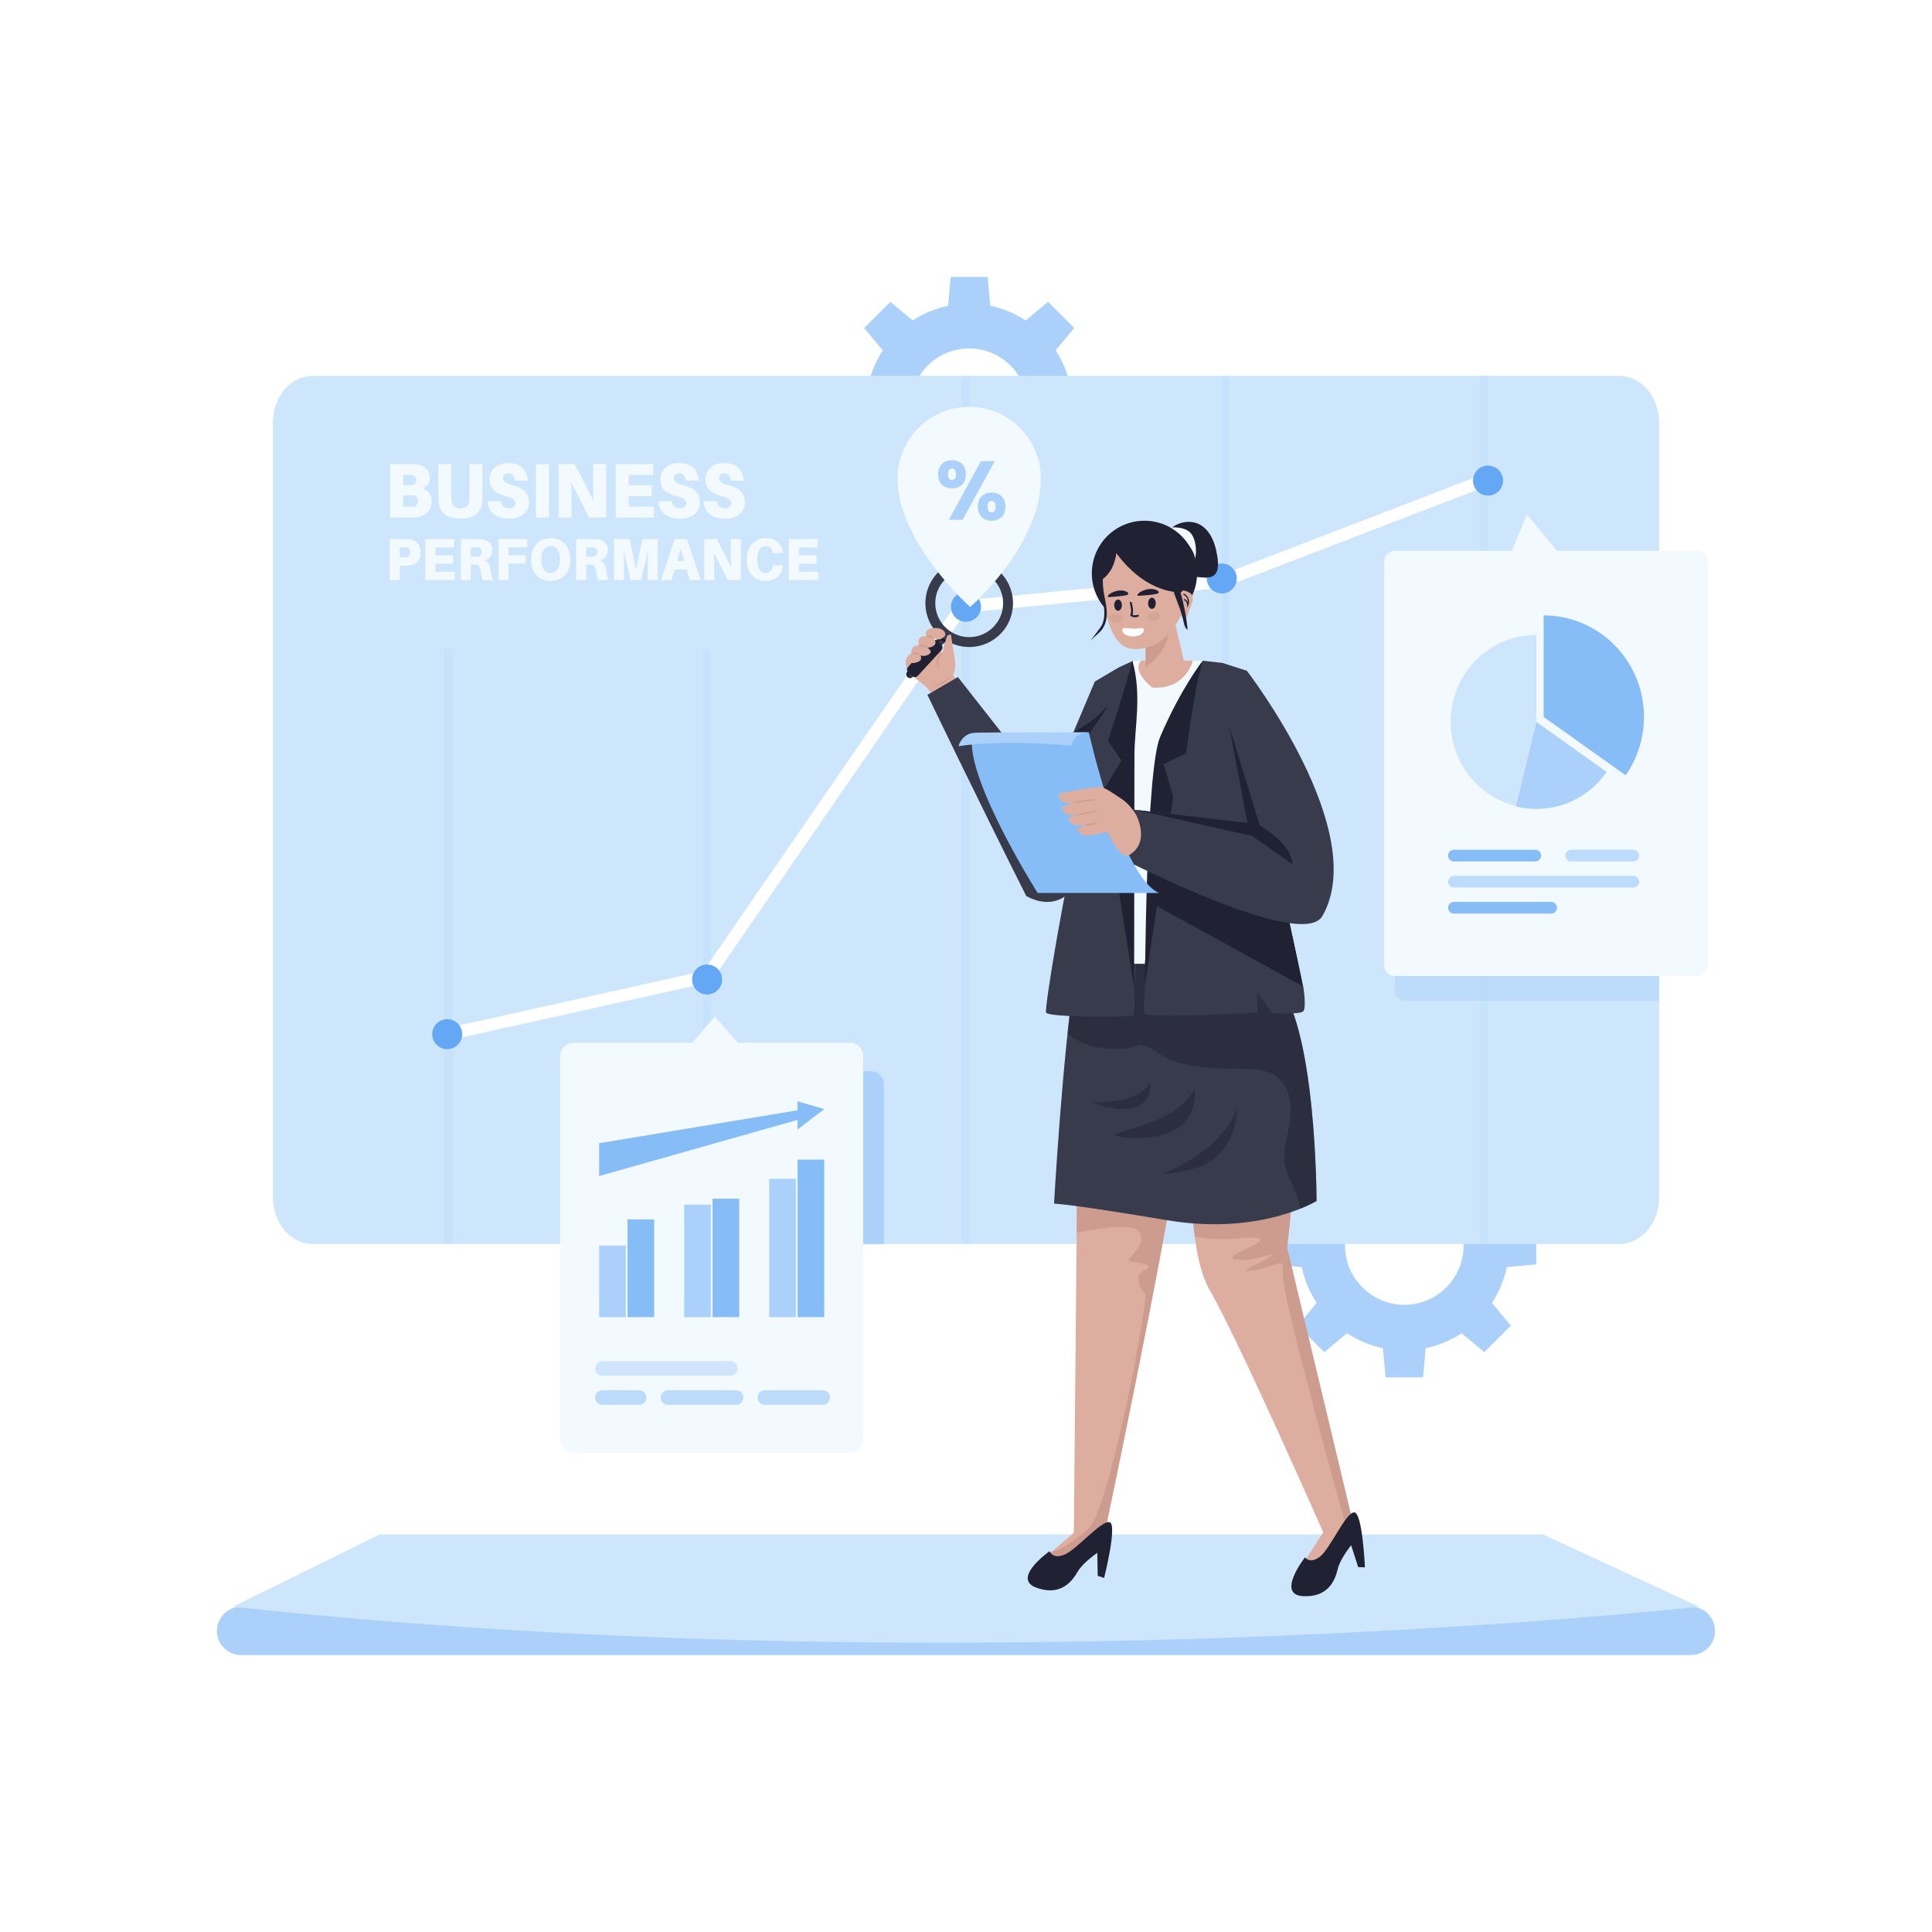 <svg xmlns="http://www.w3.org/2000/svg" id="uuid-d9b6ccba-380c-435b-aa70-774ee77bd567" data-name="Illustration" viewBox="0 0 3000 3000">
  <defs>
    <style>
      .uuid-3ebeb868-46ec-4d9d-8b28-47025970b5ff, .uuid-e1e23385-dd6d-454e-a1a7-15e67d98c74d, .uuid-a171388b-811a-4865-8845-775ad09d88f9, .uuid-090eaf5d-a619-4bb9-9557-2373e0600a00, .uuid-44a24c0f-690b-4fe1-964e-ff56d34799c9 {
        opacity: .5;
      }

      .uuid-3c90c158-aa56-43e4-bf40-0bbcf7553e15 {
        fill: #cee6fc;
      }

      .uuid-3c90c158-aa56-43e4-bf40-0bbcf7553e15, .uuid-190357c8-d3cf-4530-ad58-aab9beddf82f, .uuid-e1e23385-dd6d-454e-a1a7-15e67d98c74d, .uuid-a171388b-811a-4865-8845-775ad09d88f9, .uuid-f8d9ecb6-7e73-40a0-98ff-ed50cc9507c3, .uuid-2d720b60-1da7-41a4-8962-c180bffc3290, .uuid-bcc8c083-70c8-41e7-bd9e-0ca630d95238, .uuid-090eaf5d-a619-4bb9-9557-2373e0600a00, .uuid-a2d33194-46a0-444e-b6b4-70d71d3095c8, .uuid-0178d8d5-04b5-439d-9237-b1247079544b, .uuid-957b737e-d366-4b47-b610-c30cda853008, .uuid-44a24c0f-690b-4fe1-964e-ff56d34799c9, .uuid-67139ae8-748f-42d7-97a3-eed7cdfee0ea, .uuid-171d1d5f-1c25-4e6b-b439-724d0f2b2435 {
        stroke-width: 0px;
      }

      .uuid-190357c8-d3cf-4530-ad58-aab9beddf82f {
        fill: #383b4b;
      }

      .uuid-5779f7dc-29da-465f-8c80-eda24fa2c0f7 {
        opacity: .2;
      }

      .uuid-e1e23385-dd6d-454e-a1a7-15e67d98c74d, .uuid-67139ae8-748f-42d7-97a3-eed7cdfee0ea {
        fill: #87bdf7;
      }

      .uuid-a171388b-811a-4865-8845-775ad09d88f9, .uuid-a2d33194-46a0-444e-b6b4-70d71d3095c8 {
        fill: #202234;
      }

      .uuid-f8d9ecb6-7e73-40a0-98ff-ed50cc9507c3 {
        fill: #ddae9f;
      }

      .uuid-2d720b60-1da7-41a4-8962-c180bffc3290, .uuid-44a24c0f-690b-4fe1-964e-ff56d34799c9 {
        fill: #abd1fa;
      }

      .uuid-bcc8c083-70c8-41e7-bd9e-0ca630d95238 {
        fill: #f2faff;
      }

      .uuid-090eaf5d-a619-4bb9-9557-2373e0600a00, .uuid-0178d8d5-04b5-439d-9237-b1247079544b {
        fill: #ce9c8e;
      }

      .uuid-957b737e-d366-4b47-b610-c30cda853008 {
        fill: #fff;
      }

      .uuid-171d1d5f-1c25-4e6b-b439-724d0f2b2435 {
        fill: #64a8f5;
      }
    </style>
  </defs>
  <rect class="uuid-957b737e-d366-4b47-b610-c30cda853008" width="3000" height="3000"/>
  <g id="uuid-e0090920-94ab-4579-b28e-646259b5ee81" data-name="Business Screen">
    <path class="uuid-2d720b60-1da7-41a4-8962-c180bffc3290" d="m1706.87,660.61v-57.52l-44.96-4.13c-4.13-19.91-12.01-38.4-22.77-54.84l28.85-34.7-.07-.07.07-.09-40.55-40.54-34.75,28.91c-4.19-2.74-8.52-5.31-12.97-7.66-5.16-2.75-10.52-5.22-15.98-7.4-8.35-3.29-17.01-5.91-25.97-7.77l-.7-7.62h-.02l-3.4-37.17h-57.37l-3.4,37.17h-.02l-.68,7.62c-19.45,4.04-37.52,11.64-53.67,22.02-.44.26-.86.53-1.27.81l-34.77-28.91-40.53,40.54.07.09-.07.07,28.85,34.7c-10.76,16.45-18.61,34.93-22.79,54.84l-44.91,4.13v57.52l44.91,4.13c4.17,19.91,12.03,38.4,22.79,54.84l-28.85,34.71.07.06-.07.09,40.53,40.55,34.77-28.91c.42.28.84.55,1.27.81,16.16,10.38,34.23,17.98,53.67,22.02l.68,7.62h.02l3.4,37.17h57.37l3.4-37.17h.02l.7-7.62c8.96-1.86,17.63-4.48,25.97-7.77,5.46-2.17,10.82-4.65,15.98-7.42,4.46-2.33,8.78-4.89,12.97-7.64l34.75,28.91,40.55-40.55-.07-.09.07-.06-28.85-34.71c10.76-16.44,18.64-34.93,22.77-54.84l44.96-4.13Zm-111.21-26.17c-1.38,48.91-41.45,88.14-90.71,88.14s-90.76-40.62-90.76-90.73,39.26-89.33,88.17-90.71c.86,0,1.73-.02,2.59-.02,50.12,0,90.73,40.61,90.73,90.73,0,.86-.02,1.73-.02,2.59Z"/>
    <path class="uuid-2d720b60-1da7-41a4-8962-c180bffc3290" d="m2385.4,1963.31v-58.33l-45.6-4.18c-4.18-20.19-12.18-38.94-23.09-55.62l29.26-35.2-.07-.07.07-.09-41.13-41.12-35.24,29.32c-4.26-2.78-8.64-5.39-13.16-7.77-5.23-2.78-10.67-5.3-16.21-7.5-8.46-3.34-17.26-5.99-26.34-7.88l-.72-7.73h-.02l-3.45-37.69h-58.18l-3.45,37.69h-.02l-.69,7.73c-19.73,4.1-38.06,11.8-54.44,22.34-.44.27-.87.53-1.29.82l-35.27-29.32-41.1,41.12.07.09-.07.07,29.26,35.2c-10.91,16.68-18.88,35.43-23.11,55.62l-45.55,4.18v58.33l45.55,4.19c4.23,20.2,12.2,38.94,23.11,55.62l-29.26,35.2.07.07-.07.09,41.1,41.13,35.27-29.33c.42.29.84.56,1.29.82,16.39,10.53,34.71,18.24,54.44,22.34l.69,7.72h.02l3.45,37.7h58.18l3.45-37.7h.02l.72-7.72c9.08-1.89,17.88-4.54,26.34-7.88,5.54-2.2,10.98-4.72,16.21-7.52,4.52-2.36,8.9-4.97,13.16-7.75l35.24,29.33,41.13-41.13-.07-.09.07-.07-29.26-35.2c10.91-16.68,18.91-35.42,23.09-55.62l45.6-4.19Zm-112.8-26.54c-1.4,49.61-42.04,89.4-92,89.4s-92.05-41.19-92.05-92.02,39.81-90.6,89.42-92.01c.87,0,1.76-.02,2.63-.02,50.83,0,92.03,41.19,92.03,92.03,0,.86-.03,1.76-.03,2.63Z"/>
    <g>
      <path class="uuid-3c90c158-aa56-43e4-bf40-0bbcf7553e15" d="m2514.61,583.68H485.38c-33.99,0-61.64,32.49-61.64,72.42v1203.16c0,39.93,27.66,72.42,61.65,72.42h2029.23c33.99,0,61.64-32.49,61.64-72.42V656.1c0-39.93-27.65-72.42-61.65-72.42Z"/>
      <g class="uuid-5779f7dc-29da-465f-8c80-eda24fa2c0f7">
        <rect class="uuid-2d720b60-1da7-41a4-8962-c180bffc3290" x="689.4" y="1007.82" width="12.92" height="923.86"/>
        <rect class="uuid-2d720b60-1da7-41a4-8962-c180bffc3290" x="1091.47" y="1007.82" width="12.92" height="923.86"/>
        <rect class="uuid-2d720b60-1da7-41a4-8962-c180bffc3290" x="1493.54" y="583.68" width="12.92" height="1348"/>
        <rect class="uuid-2d720b60-1da7-41a4-8962-c180bffc3290" x="1895.61" y="583.68" width="12.92" height="1348"/>
        <rect class="uuid-2d720b60-1da7-41a4-8962-c180bffc3290" x="2297.68" y="583.68" width="12.92" height="1348"/>
      </g>
    </g>
    <g>
      <path class="uuid-957b737e-d366-4b47-b610-c30cda853008" d="m689.39,1616.88c-4.39,0-8.34-3.04-9.34-7.5-1.15-5.16,2.11-10.28,7.27-11.43l404.86-90.06,393.47-571.13c1.61-2.33,4.16-3.83,6.97-4.1l400.77-38.66,407.31-156.67c4.96-1.91,10.48.57,12.38,5.5,1.9,4.94-.56,10.48-5.5,12.38l-408.53,157.14c-.81.31-1.66.51-2.52.6l-397.64,38.35-393.08,570.56c-1.37,1.99-3.45,3.39-5.81,3.92l-408.53,90.88c-.7.16-1.4.23-2.09.23Z"/>
      <circle class="uuid-171d1d5f-1c25-4e6b-b439-724d0f2b2435" cx="694.44" cy="1605.85" r="23.29" transform="translate(-561.67 387.99) rotate(-22.5)"/>
      <circle class="uuid-171d1d5f-1c25-4e6b-b439-724d0f2b2435" cx="1097.93" cy="1520.9" r="23.29" transform="translate(-579.2 2361.03) rotate(-80.78)"/>
      <path class="uuid-171d1d5f-1c25-4e6b-b439-724d0f2b2435" d="m1523.29,942.19c0,12.86-10.43,23.29-23.29,23.29s-23.29-10.43-23.29-23.29,10.43-23.29,23.29-23.29,23.29,10.43,23.29,23.29Z"/>
      <circle class="uuid-171d1d5f-1c25-4e6b-b439-724d0f2b2435" cx="1897.24" cy="898.29" r="23.29" transform="translate(-79.5 1604.66) rotate(-45)"/>
      <path class="uuid-171d1d5f-1c25-4e6b-b439-724d0f2b2435" d="m2333.89,746.26c0,12.86-10.43,23.29-23.29,23.29s-23.29-10.43-23.29-23.29,10.43-23.29,23.29-23.29,23.29,10.43,23.29,23.29Z"/>
    </g>
    <g>
      <g class="uuid-3ebeb868-46ec-4d9d-8b28-47025970b5ff">
        <path class="uuid-2d720b60-1da7-41a4-8962-c180bffc3290" d="m2576.26,894.05h-393.97c-9.05,0-16.4,7.44-16.4,16.61v626.98c0,9.17,7.34,16.61,16.4,16.61h393.97v-660.2Z"/>
      </g>
      <path class="uuid-bcc8c083-70c8-41e7-bd9e-0ca630d95238" d="m2635.59,855.33h-217.91l-46.6-56.02-23.61,56.02h-181.73c-9.05,0-16.4,7.44-16.4,16.61v626.98c0,9.17,7.34,16.61,16.4,16.61h469.84c9.05,0,16.4-7.44,16.4-16.61v-626.98c0-9.17-7.34-16.61-16.4-16.61Z"/>
      <g>
        <g>
          <path class="uuid-3c90c158-aa56-43e4-bf40-0bbcf7553e15" d="m2385.68,985.87v134.83l-31.9,130.97c-58.18-14.38-101.21-67.63-101.21-130.97,0-74.5,59.56-134.83,133.1-134.83Z"/>
          <path class="uuid-2d720b60-1da7-41a4-8962-c180bffc3290" d="m2494.78,1198.65c-24.09,34.83-64,57.52-109.11,57.52-11.04,0-21.76-1.4-31.95-3.98l31.95-131.16,109.11,77.62Z"/>
          <path class="uuid-67139ae8-748f-42d7-97a3-eed7cdfee0ea" d="m2552.72,1113.24c0,25.61-6.07,49.71-16.73,71.05-3.35,6.78-7.19,13.43-11.65,19.58l-127.39-90.63v-157.66c86,0,155.77,70.55,155.77,157.66Z"/>
        </g>
        <g>
          <path class="uuid-67139ae8-748f-42d7-97a3-eed7cdfee0ea" d="m2384.1,1337.69h-126.51c-4.96,0-8.98-4.07-8.98-9.1s4.02-9.09,8.98-9.09h126.51c4.96,0,8.97,4.07,8.97,9.09s-4.01,9.1-8.97,9.1Z"/>
          <g class="uuid-3ebeb868-46ec-4d9d-8b28-47025970b5ff">
            <path class="uuid-67139ae8-748f-42d7-97a3-eed7cdfee0ea" d="m2536.31,1337.69h-96.74c-4.96,0-8.98-4.07-8.98-9.09s4.01-9.09,8.98-9.09h96.74c4.96,0,8.98,4.07,8.98,9.09s-4.01,9.09-8.98,9.09Z"/>
          </g>
          <path class="uuid-67139ae8-748f-42d7-97a3-eed7cdfee0ea" d="m2408.7,1418.63h-151.11c-4.96,0-8.98-4.07-8.98-9.09s4.02-9.1,8.98-9.1h151.11c4.96,0,8.98,4.07,8.98,9.1s-4.01,9.09-8.98,9.09Z"/>
          <g class="uuid-3ebeb868-46ec-4d9d-8b28-47025970b5ff">
            <path class="uuid-67139ae8-748f-42d7-97a3-eed7cdfee0ea" d="m2536.31,1378.15h-278.71c-4.96,0-8.98-4.07-8.98-9.09s4.02-9.09,8.98-9.09h278.71c4.96,0,8.98,4.07,8.98,9.09s-4.01,9.09-8.98,9.09Z"/>
          </g>
        </g>
      </g>
    </g>
    <g>
      <g>
        <path class="uuid-bcc8c083-70c8-41e7-bd9e-0ca630d95238" d="m670.2,778.67c0,15.52-11.74,23.22-22.14,24.55-3.91.48-6.49.48-11.4.48h-30.76v-83.02h31.65c4.14,0,5.93,0,9.84.48,12.75,1.69,19.91,10.35,19.91,21.18,0,7.58-3.69,13.36-11.29,16.25,9.73,3.01,14.2,9.98,14.2,20.09Zm-44.17-25.26h9.06c1.79,0,3.47-.12,4.92-.36,3.69-.6,6.26-2.65,6.26-7.58s-2.35-6.98-6.15-7.58c-1.45-.24-3.24-.36-5.03-.36h-9.06v15.88Zm23.15,24.54c0-5.54-3.69-8.42-7.83-8.78-1.45-.12-3.24-.12-5.03-.12h-10.29v17.81h10.85c1.79,0,3.58,0,5.03-.12,3.58-.24,7.27-3.37,7.27-8.78Z"/>
        <path class="uuid-bcc8c083-70c8-41e7-bd9e-0ca630d95238" d="m749.13,767.24c0,4.21,0,6.74-.33,11.67-.9,13.96-10.07,26.47-33.89,26.47s-32.99-12.51-33.88-26.47c-.33-4.93-.33-7.46-.33-11.67v-46.56h20.13v50.53c0,2.29,0,3.49.11,4.93.56,8.66,5.14,13.36,13.98,13.36s13.42-4.69,13.98-13.36c.11-1.44.11-2.65.11-4.93v-50.53h20.13v46.56Z"/>
        <path class="uuid-bcc8c083-70c8-41e7-bd9e-0ca630d95238" d="m819.9,746.31h-20.13c-.9-6.86-4.25-11.43-10.85-11.43-4.59,0-7.72,2.41-7.72,7.46s3.58,8.54,16.32,11.79c17,4.33,23.93,13.48,23.93,26.23,0,16.6-14.76,25.03-30.31,25.03-19.57,0-32.77-8.43-34-27.07h20.13c1.34,7.82,7.27,11.19,13.31,11.19,5.59,0,9.84-3.13,9.84-7.7,0-4.33-2.91-8.06-12.41-10.59-17.55-4.69-27.84-10.59-27.84-27.19s13.87-25.03,29.19-25.03c20.35,0,28.85,11.91,30.53,27.32Z"/>
        <path class="uuid-bcc8c083-70c8-41e7-bd9e-0ca630d95238" d="m832.3,803.7v-83.02h20.13v83.02h-20.13Z"/>
        <path class="uuid-bcc8c083-70c8-41e7-bd9e-0ca630d95238" d="m914.93,803.7l-28.07-54.87c.67,8.42.67,15.76.67,20.57v34.29h-20.13v-83.02h25.05l29.3,57.27c-.56-8.42-.67-16.97-.67-21.78v-35.49h20.13v83.02h-26.28Z"/>
        <path class="uuid-bcc8c083-70c8-41e7-bd9e-0ca630d95238" d="m1015.33,803.7h-59.16v-83.02h58.04v16.84h-37.91v16.12h35.67v16.84h-35.67v16.36h39.03v16.85Z"/>
        <path class="uuid-bcc8c083-70c8-41e7-bd9e-0ca630d95238" d="m1085.2,746.31h-20.13c-.9-6.86-4.25-11.43-10.85-11.43-4.59,0-7.72,2.41-7.72,7.46s3.58,8.54,16.33,11.79c17,4.33,23.93,13.48,23.93,26.23,0,16.6-14.76,25.03-30.31,25.03-19.57,0-32.76-8.43-33.99-27.07h20.13c1.34,7.82,7.27,11.19,13.31,11.19,5.59,0,9.84-3.13,9.84-7.7,0-4.33-2.91-8.06-12.41-10.59-17.56-4.69-27.85-10.59-27.85-27.19s13.87-25.03,29.19-25.03c20.35,0,28.85,11.91,30.53,27.32Z"/>
        <path class="uuid-bcc8c083-70c8-41e7-bd9e-0ca630d95238" d="m1155.19,746.31h-20.13c-.9-6.86-4.25-11.43-10.84-11.43-4.59,0-7.72,2.41-7.72,7.46s3.58,8.54,16.33,11.79c17,4.33,23.93,13.48,23.93,26.23,0,16.6-14.76,25.03-30.31,25.03-19.57,0-32.77-8.43-34-27.07h20.13c1.34,7.82,7.27,11.19,13.31,11.19,5.59,0,9.84-3.13,9.84-7.7,0-4.33-2.91-8.06-12.41-10.59-17.56-4.69-27.85-10.59-27.85-27.19s13.87-25.03,29.19-25.03c20.36,0,28.85,11.91,30.53,27.32Z"/>
      </g>
      <g>
        <path class="uuid-bcc8c083-70c8-41e7-bd9e-0ca630d95238" d="m653.21,857.66c0,12.59-7.83,19.16-16.43,20.27-3.18.37-5.59.46-9.29.46h-6.88v22.4h-15.48v-63.86h22.37c3.7,0,6.11.09,9.29.46,8.6,1.11,16.43,7.68,16.43,20.27Zm-16.17,0c0-4.81-2.32-7.31-6.28-7.68-1.12-.09-2.5-.09-4.13-.09h-6.02v15.55h6.02c1.63,0,3.01,0,4.13-.09,3.96-.37,6.28-2.87,6.28-7.68Z"/>
        <path class="uuid-bcc8c083-70c8-41e7-bd9e-0ca630d95238" d="m706.01,900.79h-45.5v-63.86h44.64v12.96h-29.16v12.4h27.44v12.96h-27.44v12.59h30.02v12.96Z"/>
        <path class="uuid-bcc8c083-70c8-41e7-bd9e-0ca630d95238" d="m766.22,900.79h-16.86c-1.38-4.54-2.24-8.24-2.75-12.77-.78-7.03-3.35-11.11-7.31-11.38-1.72-.09-3.18-.09-4.9-.09h-3.44v24.25h-15.48v-63.86h23.57c3.7,0,6.11.09,9.29.46,8.6,1.11,16.08,5.64,16.08,16.94,0,8.05-4.04,13.42-11.95,15.92,6.19,2.41,8.43,7.31,9.29,15,.77,7.22,2.15,11.75,4.47,15.55Zm-29.68-36.28c1.63,0,3.01,0,4.13-.09,3.96-.37,7.57-1.85,7.57-7.22s-3.18-6.85-7.14-7.22c-1.12-.09-2.5-.09-4.13-.09h-6.02v14.62h5.59Z"/>
        <path class="uuid-bcc8c083-70c8-41e7-bd9e-0ca630d95238" d="m789.6,862.29h26.58v12.96h-26.58v25.55h-15.48v-63.86h44.64v12.96h-29.16v12.4Z"/>
        <path class="uuid-bcc8c083-70c8-41e7-bd9e-0ca630d95238" d="m885.5,868.86c0,20.45-11.87,33.23-30.37,33.23s-30.36-12.77-30.36-33.23,11.87-33.23,30.36-33.23,30.37,12.68,30.37,33.23Zm-15.83,0c0-13.6-5.59-21.01-14.54-21.01s-14.54,7.4-14.54,21.01,5.59,21.01,14.54,21.01,14.54-7.5,14.54-21.01Z"/>
        <path class="uuid-bcc8c083-70c8-41e7-bd9e-0ca630d95238" d="m945.52,900.79h-16.86c-1.38-4.54-2.24-8.24-2.75-12.77-.78-7.03-3.35-11.11-7.31-11.38-1.72-.09-3.18-.09-4.9-.09h-3.44v24.25h-15.48v-63.86h23.57c3.7,0,6.11.09,9.29.46,8.6,1.11,16.08,5.64,16.08,16.94,0,8.05-4.04,13.42-11.96,15.92,6.19,2.41,8.43,7.31,9.29,15,.77,7.22,2.15,11.75,4.47,15.55Zm-29.68-36.28c1.63,0,3.01,0,4.13-.09,3.96-.37,7.57-1.85,7.57-7.22s-3.18-6.85-7.14-7.22c-1.12-.09-2.5-.09-4.13-.09h-6.02v14.62h5.59Z"/>
        <path class="uuid-bcc8c083-70c8-41e7-bd9e-0ca630d95238" d="m1021.29,900.79h-15.48v-26.84c0-5.55,0-13.79.17-20.27-1.03,6.48-2.75,14.62-4.13,20.27l-6.54,26.84h-15.91l-6.62-26.84c-1.38-5.55-3.1-13.79-4.04-20.27.17,6.48.17,14.71.17,20.27v26.84h-15.48v-63.86h24.17l10.06,47.66,10.06-47.66h23.57v63.86Z"/>
        <path class="uuid-bcc8c083-70c8-41e7-bd9e-0ca630d95238" d="m1047.68,884.22l-4.99,16.57h-16.43l21.42-63.86h18.93l21.42,63.86h-16.86l-4.99-16.57h-18.5Zm3.79-12.96h11.01l-5.51-19.62-5.5,19.62Z"/>
        <path class="uuid-bcc8c083-70c8-41e7-bd9e-0ca630d95238" d="m1130.15,900.79l-21.59-42.2c.52,6.48.52,12.12.52,15.83v26.38h-15.48v-63.86h19.27l22.54,44.05c-.43-6.48-.52-13.05-.52-16.75v-27.3h15.48v63.86h-20.21Z"/>
        <path class="uuid-bcc8c083-70c8-41e7-bd9e-0ca630d95238" d="m1215.81,857.94l.08.93h-15.48l-.17-.93c-1.29-6.85-5.16-10.09-11.44-10.09-7.4,0-12.99,6.66-12.99,20.45,0,16.1,6.19,21.57,13.07,21.57,6.02,0,9.89-3.98,11.18-11.01l.17-.93h15.48l-.09.93c-1.46,15.36-12.39,23.23-27.27,23.23-15.91,0-28.73-11.11-28.73-32.76s13.25-33.69,29.33-33.69c16.95,0,25.63,9.72,26.84,22.3Z"/>
        <path class="uuid-bcc8c083-70c8-41e7-bd9e-0ca630d95238" d="m1270.5,900.79h-45.5v-63.86h44.64v12.96h-29.16v12.4h27.44v12.96h-27.44v12.59h30.02v12.96Z"/>
      </g>
    </g>
    <g>
      <path class="uuid-2d720b60-1da7-41a4-8962-c180bffc3290" d="m1372.54,1931.68v-247.81c0-11.3-9.04-20.46-20.2-20.46h-430.08c-11.16,0-20.2,9.16-20.2,20.46v247.81h470.48Z"/>
      <path class="uuid-bcc8c083-70c8-41e7-bd9e-0ca630d95238" d="m1320.17,1619.28h-174.76l-35.45-40.92-35.31,40.92h-184.55c-11.16,0-20.2,9.16-20.2,20.46v595.74c0,11.3,9.04,20.46,20.2,20.46h430.08c11.16,0,20.2-9.16,20.2-20.46v-595.74c0-11.3-9.04-20.46-20.2-20.46Z"/>
      <g>
        <path class="uuid-44a24c0f-690b-4fe1-964e-ff56d34799c9" d="m1134.2,2113.49h-198.14c-6.12,0-11.66,4.64-11.92,10.84-.28,6.5,4.84,11.86,11.19,11.86h198.14c6.12,0,11.66-4.64,11.93-10.84.28-6.5-4.84-11.86-11.19-11.86Z"/>
        <g>
          <path class="uuid-e1e23385-dd6d-454e-a1a7-15e67d98c74d" d="m992.61,2158.78h-57.28c-6.19,0-11.21,5.08-11.21,11.35s5.02,11.35,11.21,11.35h57.28c6.19,0,11.21-5.08,11.21-11.35s-5.02-11.35-11.21-11.35Z"/>
          <path class="uuid-e1e23385-dd6d-454e-a1a7-15e67d98c74d" d="m1143.05,2158.78h-105.9c-6.19,0-11.21,5.08-11.21,11.35s5.02,11.35,11.21,11.35h105.9c6.19,0,11.21-5.08,11.21-11.35s-5.02-11.35-11.21-11.35Z"/>
          <path class="uuid-e1e23385-dd6d-454e-a1a7-15e67d98c74d" d="m1277.54,2158.78h-89.96c-6.19,0-11.21,5.08-11.21,11.35s5.02,11.35,11.21,11.35h89.96c6.19,0,11.21-5.08,11.21-11.35s-5.02-11.35-11.21-11.35Z"/>
        </g>
      </g>
      <g>
        <rect class="uuid-2d720b60-1da7-41a4-8962-c180bffc3290" x="1194.44" y="1830.53" width="41.42" height="214.7"/>
        <rect class="uuid-67139ae8-748f-42d7-97a3-eed7cdfee0ea" x="1238.45" y="1800.65" width="41.42" height="244.58"/>
        <rect class="uuid-2d720b60-1da7-41a4-8962-c180bffc3290" x="1062.41" y="1870.52" width="41.42" height="174.71"/>
        <rect class="uuid-67139ae8-748f-42d7-97a3-eed7cdfee0ea" x="1106.42" y="1861.36" width="41.42" height="183.87"/>
        <rect class="uuid-2d720b60-1da7-41a4-8962-c180bffc3290" x="930.39" y="1934.14" width="41.42" height="111.09"/>
        <rect class="uuid-67139ae8-748f-42d7-97a3-eed7cdfee0ea" x="974.4" y="1893.45" width="41.42" height="151.78"/>
      </g>
      <polygon class="uuid-67139ae8-748f-42d7-97a3-eed7cdfee0ea" points="930.39 1775.15 930.39 1826.15 1238.45 1738.96 1238.45 1753.87 1279.87 1722.17 1238.45 1710.07 1238.45 1724.04 930.39 1775.15"/>
    </g>
  </g>
  <g id="uuid-e86c582a-19ab-44af-9972-f2e3f21dfa38" data-name="Background">
    <path class="uuid-2d720b60-1da7-41a4-8962-c180bffc3290" d="m2625.51,2494.84H374.49c-20.75,0-37.57,16.82-37.57,37.57h0c0,20.75,16.82,37.58,37.57,37.58h2251.02c20.75,0,37.57-16.82,37.57-37.57s-16.82-37.58-37.57-37.58Z"/>
    <path class="uuid-3c90c158-aa56-43e4-bf40-0bbcf7553e15" d="m361.82,2494.84l227.51-112.16h1806.75l242.1,112.16s-1122.39,125.95-2276.36,0Z"/>
  </g>
  <g id="uuid-9dc482d5-2930-426f-ba77-dea02516857e" data-name="Character">
    <g>
      <g id="uuid-fd1f2cd4-8ef9-4e83-b60d-fc7b0ce32ac2" data-name="Hand">
        <path class="uuid-f8d9ecb6-7e73-40a0-98ff-ed50cc9507c3" d="m1480.11,1048.02c7.62-21.36-.54-30.21-4.01-62.83-11.54-.05-8.51,21.12-12.53,29.57-4.73-7.62-9.73-15.49-14.72-23.35-3.09,1.35-7.76,7.64-6.99,9.28-1.25-1.53-11.23,4.48-10.39,6.18-1.25-1.33-9.28,6.28-8.36,7.89-1.64-1.44-13.85,19.57-15.35,21.03,13.87,25.36,25.52,19.03,41.93,46.14.47-.3,34.54-19.45,37.53-20.86-2.34-4.17-7.12-13.06-7.12-13.06Z"/>
        <path class="uuid-0178d8d5-04b5-439d-9237-b1247079544b" d="m1430.21,1025.6c-.31-.48,3.75-3.63,9.06-7.04,5.31-3.41,9.87-5.79,10.18-5.31.31.48-3.75,3.63-9.06,7.04-5.31,3.41-9.87,5.79-10.18,5.31Z"/>
        <path class="uuid-0178d8d5-04b5-439d-9237-b1247079544b" d="m1477.49,1049.19c.18.14-.75,1.84-2.88,4.11-2.09,2.28-5.43,5.07-9.61,7.32-8.39,4.61-16.3,5.15-16.31,4.57-.1-.56,7.32-1.98,15.32-6.39,8.1-4.26,12.97-10.05,13.48-9.62Z"/>
      </g>
      <g>
        <g>
          <path class="uuid-190357c8-d3cf-4530-ad58-aab9beddf82f" d="m1462.46,985l-53.49,58.05c-2.19,2.38-2.04,6.09.34,8.28h0c2.38,2.19,6.09,2.04,8.28-.34l53.49-58.05-8.62-7.94Z"/>
          <path class="uuid-a2d33194-46a0-444e-b6b4-70d71d3095c8" d="m1462.47,985l-53.5,58.05c-2.2,2.38-2.05,6.08.34,8.27,1.52,1.4,3.59,1.84,5.46,1.35-4.55-3.55-1.72-7.74-1.72-7.74l47.15-51.16,6.23,4.2,4.65-5.04-8.61-7.94Z"/>
          <path class="uuid-a2d33194-46a0-444e-b6b4-70d71d3095c8" d="m1408.71,1012.09h54.4c3.18,0,5.76,2.58,5.76,5.76v9.21c0,3.18-2.58,5.76-5.76,5.76h-54.4c-3.18,0-5.76-2.58-5.76-5.76v-9.21c0-3.18,2.58-5.76,5.76-5.76Z" transform="translate(-289.03 1385.52) rotate(-47.34)"/>
        </g>
        <path class="uuid-190357c8-d3cf-4530-ad58-aab9beddf82f" d="m1458.86,986.68c27.66,25.47,70.7,23.73,96.17-3.9,25.44-27.62,23.69-70.7-3.97-96.17-27.62-25.44-70.66-23.69-96.13,3.93-25.47,27.66-23.69,70.66,3.93,96.13Zm7.38-85.71c19.69-21.4,53.02-22.77,74.43-3.04,21.4,19.73,22.73,53.06,3.04,74.42-19.69,21.4-53.02,22.73-74.43,3.01-21.4-19.69-22.77-53.02-3.04-74.39Z"/>
      </g>
      <g>
        <path class="uuid-f8d9ecb6-7e73-40a0-98ff-ed50cc9507c3" d="m1438.03,987.79s-4.87-11.9,12.39-12.57c17.26-.67,19.95,10.58,15.42,13.86-4.53,3.28-7.19,5.73-15.98,2.1,0,0,5.5,6.18.97,10.62-4.53,4.44-10.78,3.62-10.78,3.62,0,0,6.02,4.48,5,7.55-1.02,3.07-8.04,7.26-15.9,4.8,0,0,4.84,6.9-4.54,10.34-9.38,3.45-8.69.26-8.69.26l-7.26,9.15s-8.69-13.34,6.76-23.64c0,0-2.6-11.73,11.5-11.7,0,0-5.09-15.69,11.11-14.39Z"/>
        <g>
          <path class="uuid-0178d8d5-04b5-439d-9237-b1247079544b" d="m1438.12,987.92c.02.73,2.81,1.14,6,2.12,3.22.93,5.69,2.12,6.12,1.61.49-.53-1.74-2.93-5.41-3.99-3.66-1.1-6.76-.37-6.71.27Z"/>
          <path class="uuid-0178d8d5-04b5-439d-9237-b1247079544b" d="m1426.62,1001.95c.1.64,2.9,1.18,6.51,2.33,3.6,1.05,6.65,1.78,6.92,1.14.27-.62-2.42-2.42-6.23-3.53-1.9-.56-3.71-.81-5.06-.73-1.36.07-2.18.46-2.14.79Z"/>
          <path class="uuid-0178d8d5-04b5-439d-9237-b1247079544b" d="m1415.41,1013.89c.08.36.9.49,2.11.77,1.22.3,2.88.79,4.73,1.46,3.69,1.32,6.74,2.6,7.1,2,.36-.56-2.24-2.89-6.27-4.34-2-.73-4-1.02-5.46-.87-1.48.15-2.3.68-2.22.99Z"/>
        </g>
      </g>
      <path class="uuid-f8d9ecb6-7e73-40a0-98ff-ed50cc9507c3" d="m1480.82,1013.39l-4.27-28.2s-4.12.75-5.48,1.9c-1.35,1.15-7.59,27.08-7.59,27.08,0,0-7.2,5.19-7.76,13.25-.56,8.06,25.09-14.02,25.09-14.02Z"/>
      <path class="uuid-0178d8d5-04b5-439d-9237-b1247079544b" d="m1458.64,1038.37c-.12.08-.43-.2-.88-.77-.43-.59-1.15-1.41-1.65-2.65-1.21-2.33-2.05-6.24-.99-10.28,1-4.05,3.4-7.03,5.22-8.87,1.9-1.83,3.36-2.59,3.53-2.37.17.23-.92,1.36-2.44,3.33-1.46,1.98-3.45,4.85-4.32,8.41-.93,3.55-.44,6.93.35,9.25.28,1.21.78,2.09.98,2.78.23.67.31,1.09.19,1.17Z"/>
    </g>
    <path class="uuid-190357c8-d3cf-4530-ad58-aab9beddf82f" d="m1487.39,1051.33l136.65,173.94s69.31,84.57,51.93,137.18c-7.15,21.63-35.81,54.08-82.39,28.94-78.03-155.22-153.51-312.5-153.51-312.5l47.32-27.56Z"/>
    <path class="uuid-190357c8-d3cf-4530-ad58-aab9beddf82f" d="m1737.11,1036.38l-37.09,21.92-110.47,261.52s64.81,67.87,83.23,77.17c18.42,9.3,108.57-155.67,108.57-155.67l-44.23-204.94Z"/>
    <path class="uuid-a2d33194-46a0-444e-b6b4-70d71d3095c8" d="m1781.32,1241.34s-90.17,164.98-108.55,155.64c-18.39-9.27-83.2-77.19-83.2-77.19l77.06-182.77c32.92-17.28,56.51-40,65.85-62.09l48.83,166.41Z"/>
    <g>
      <path class="uuid-f8d9ecb6-7e73-40a0-98ff-ed50cc9507c3" d="m1624.4,2417.09l43.66-37.53,3.12-49.62s50.27-15.07,49.96-13.37c-3.25,17.74-3.75,44.15-5.73,56.24,6.57,9.79-76.24,86.22-91.02,44.28Z"/>
      <path class="uuid-f8d9ecb6-7e73-40a0-98ff-ed50cc9507c3" d="m1672.68,1823.65l-5.28,561.2,51.14-19.34s87.14-415.96,105.43-544.57c-57.8-110.77-151.29,2.7-151.29,2.7Z"/>
      <path class="uuid-0178d8d5-04b5-439d-9237-b1247079544b" d="m1823.95,1820.97c-18.24,128.58-105.44,544.56-105.44,544.56l-2.3.89c-.22,2.37-.52,4.6-.82,6.38,6.6,9.79-76.23,86.24-90.98,44.27l9.49-8.16c17.72-2.37,46.34-26.16,56.65-35.89,32.86-31.01,94.45-360.11,87.19-365.45-7.27-5.26-18.52-27.76.01-35.7,18.46-7.93-12.6-11.86-23.13-13.2-10.6-1.33,23.8-20.47,16.53-41.6-6.6-19.2-53.39-11.79-99.36-2.74l.89-90.68s93.5-113.45,151.26-2.67Z"/>
      <path class="uuid-f8d9ecb6-7e73-40a0-98ff-ed50cc9507c3" d="m2023.62,2427.87l31.05-48.49-11.26-48.43,25.06-32.67s28.04,48.88,29.62,61.03c9.1,7.49-48.28,104.48-74.47,68.54Z"/>
      <path class="uuid-f8d9ecb6-7e73-40a0-98ff-ed50cc9507c3" d="m2017.97,1750.08l-19.26,187.84,98.78,412.86-42.82,28.61s-130.61-296.98-176.37-376.45c-45.76-79.47-21.67-296.2-21.67-296.2,0,0,105.96-28.9,161.34,43.35Z"/>
      <path class="uuid-0178d8d5-04b5-439d-9237-b1247079544b" d="m2092.82,2380.66c-21.73-78.23-103.29-374.61-100.99-401.52,2.67-31.07-7.27-12.53-44.27-6.6-37,5.93,16.54-13.2,26.32-22.47,9.86-9.27-20.39,9.27-52.79,5.93-32.4-3.26,51.61-27.06,33.07-33-16.46-5.26-50.42,7.27-98.99-3.19-11.79-94.02,1.48-213.11,1.48-213.11,0,0,105.96-28.84,161.35,43.38l-19.28,187.82,98.77,412.87-1.63,1.11c1.19,3.04,2,5.64,2.22,7.42,2.45,2,.07,10.6-5.27,21.36Z"/>
      <path class="uuid-190357c8-d3cf-4530-ad58-aab9beddf82f" d="m1935.33,1455.8h-258.31c-1.99,17.9-4.56,37.52-7.95,58.98-19.05,120.75-32.39,354.12-32.39,354.12,0,0,30.48,1.36,175.24,25.78,144.77,24.42,232.39-29.85,232.39-29.85,0,0,0-280.86-64.76-341.91-19.21-18.11-33.53-42.2-44.22-67.12Z"/>
      <path class="uuid-a171388b-811a-4865-8845-775ad09d88f9" d="m1935.33,1455.8h-258.31c-1.99,17.9-4.56,37.52-7.95,58.98-4.1,25.96-7.93,57.15-11.42,90.09,2.57,2.26,5.25,4.41,8.16,6.34,18.05,11.96,39.99,17.17,61.46,17.58,11.35.22,23.08-.65,34.12-3.49,3.11-.8,6.37-2.74,9.65-2.71,4.78.05,10.39,2.75,14.6,4.68,6.8,3.13,12.79,7.71,19.06,11.71,7.12,4.54,14.6,7.61,22.66,10.09,16.58,5.11,33.8,7.82,51.05,9.26,17.04,1.42,34.15,1.64,51.23,1.67,13.3.02,26.69.04,39.33,4.77,18.96,7.09,30.5,23.11,33.76,42.8,3.96,23.9-2.13,46.74-6.93,69.96-2.8,13.53-2.42,26.79,1.86,39.95,4.54,13.95,12,26.72,16.8,40.56,2.13,6.12,3.58,12.5,4.38,18.91,16.63-6.67,25.45-12.12,25.45-12.12,0,0,0-280.86-64.76-341.91-19.21-18.11-33.53-42.2-44.22-67.12Z"/>
      <path class="uuid-a171388b-811a-4865-8845-775ad09d88f9" d="m1774.58,1693.79c-12.99,10.04-29.67,13.98-45.65,16.02-10.71,1.37-21.48,1.74-32.26,1.84,6.57,3.42,13.7,5.86,20.83,7.53,11.39,2.67,23.3,3.73,34.98,2.74,11.23-.96,21.1-5.46,27.57-15.01,5.12-7.57,7.34-16.88,5.85-25.78-2.99,4.81-6.71,9.1-11.32,12.66Z"/>
      <path class="uuid-a171388b-811a-4865-8845-775ad09d88f9" d="m1837.12,1713.75c-29.49,27.47-70.66,34.27-107.29,48.42,11.96,4.63,25.21,5.6,37.96,5.12,24.32-.92,51.98-5.08,70.01-22.97,14.25-14.14,18.84-33.84,17.76-53.26-5.16,8.31-11.27,16.01-18.44,22.69Z"/>
      <path class="uuid-a171388b-811a-4865-8845-775ad09d88f9" d="m1804.44,1823.65c6.5-.92,13.02-1.77,19.52-2.7,16.61-2.39,33.37-5.52,48.29-13.54,11.92-6.39,22.32-15.43,30.09-26.52,12.43-17.73,17.84-38.88,18.73-60.24-3.9,9.84-8.76,19.3-14.81,28.04-24.66,35.59-62.41,57.69-101.82,74.97Z"/>
      <path class="uuid-a2d33194-46a0-444e-b6b4-70d71d3095c8" d="m1629.83,2408.66s4.32,12.92,22.98,5.44c18.66-7.47,58.25-54.61,70.36-50.34,12.11,4.28-8.69,86.46-8.69,86.46l-9.93-3.35-.66-35.6s-22.2,15.04-30.25,28.87c-8.05,13.83-25.57,39.52-64.56,25.09-38.99-14.42,20.76-56.58,20.76-56.58Z"/>
      <path class="uuid-a2d33194-46a0-444e-b6b4-70d71d3095c8" d="m2026.4,2418.23s7.84,11.13,23.58-1.38c15.73-12.51,40.12-69.04,52.95-68.42,12.83.62,16.5,85.31,16.5,85.31l-10.48-.35-10.86-33.91s-16.95,20.78-20.69,36.34c-3.74,15.56-13.14,45.2-54.63,42.57-41.49-2.62,3.63-60.16,3.63-60.16Z"/>
    </g>
    <path class="uuid-190357c8-d3cf-4530-ad58-aab9beddf82f" d="m1759.24,1026.18l-22.13,10.2c-18.24,93.65-42.18,75.47-57.6,134.72-5.04,19.09-1.85,36.59,6.67,64.54-33.63,139.55-64.54,329.95-61.84,336.67,3.2,7.95,131.93,7.04,135.23,4.67,3.3-2.36,1.5-43.45,1.5-43.45,14.98-149.74,1.36-442.9-1.83-507.37Z"/>
    <path class="uuid-190357c8-d3cf-4530-ad58-aab9beddf82f" d="m2023.64,1531.31s-.24-.02-.44-.03c-6.61-34.37-94.89-449.48-125.21-501.93l-30.46-3.4c-13.97,34.91-50.63,78.51-69.75,159.41,2.2,130.92-27.24,381.76-20.45,388.69,6.8,6.93,150.84-.41,175.06-1.63v-30.18l23.35,31s42.49,2.45,47.89-2.86c5.41-5.3,0-39.07,0-39.07Z"/>
    <path class="uuid-a2d33194-46a0-444e-b6b4-70d71d3095c8" d="m2023.71,1531.86l-236.02-129.61c1.93-25.66,3.86-52.42,5.49-78.82l202.87,80.75c14.39,65.33,25.06,115.97,27.14,127.09.22,0,.44.07.44.07,0,0,0,.15.07.52Z"/>
    <polygon class="uuid-bcc8c083-70c8-41e7-bd9e-0ca630d95238" points="1758.19 1496.55 1746.87 1185.09 1759.24 1026.18 1867.54 1025.94 1802.21 1181.26 1777.75 1496.55 1758.19 1496.55"/>
    <path class="uuid-a2d33194-46a0-444e-b6b4-70d71d3095c8" d="m1867.54,1025.94s-34.27,43.54-66.23,118.73c-22.04,51.85-23.37,385.74-23.37,385.74l43.93-292.33-14.73-51.7,34.56-16.6s12.7-101.18,25.83-143.85Z"/>
    <path class="uuid-a2d33194-46a0-444e-b6b4-70d71d3095c8" d="m1761.07,1533.54s.49-275.97.49-361.3c0-41.15,11.92-94.07-3.22-146.06-13.12,49.92-38.03,124.32-38.03,124.32l21.12,30.22-28.76,48.01,48.41,304.82Z"/>
    <g>
      <path class="uuid-a2d33194-46a0-444e-b6b4-70d71d3095c8" d="m1887.98,852.56c13.96,58.69-18.91,42.22-42.23,42.22s-42.22-18.9-42.22-42.22,18.91-42.22,42.22-42.22,36.83,19.54,42.23,42.22Z"/>
      <path class="uuid-bcc8c083-70c8-41e7-bd9e-0ca630d95238" d="m1815.61,819.31s38.61,25.95,40.09,48.7c0,0,4.88-17.88-3.53-35.39-8.41-17.51-36.56-13.3-36.56-13.3Z"/>
      <path class="uuid-a2d33194-46a0-444e-b6b4-70d71d3095c8" d="m1858.79,890.3c0,45.12-36.59,81.71-81.71,81.71s-81.71-36.59-81.71-81.71,36.58-81.71,81.71-81.71,81.71,36.58,81.71,81.71Z"/>
      <path class="uuid-f8d9ecb6-7e73-40a0-98ff-ed50cc9507c3" d="m1771.5,1025.94h80.72s-10.57,45.36-62.77,41.72c0,0-32.59-23.98-17.95-41.72Z"/>
      <path class="uuid-f8d9ecb6-7e73-40a0-98ff-ed50cc9507c3" d="m1821.06,951.74l17.96,77.57s-35.08,41.64-60.43,13.55l.68-54.81,41.79-36.31Z"/>
      <path class="uuid-0178d8d5-04b5-439d-9237-b1247079544b" d="m1778.65,1035.58l.59-47.53,30.62-26.62c2.6,3.04,4.23,7.34,4.67,13.35,2.08,29.36-20.84,50.35-35.89,60.8Z"/>
      <path class="uuid-f8d9ecb6-7e73-40a0-98ff-ed50cc9507c3" d="m1710.61,872.4s-4.56,131.08,47.5,135.19c52.07,4.11,74.91-50.69,74.91-50.69,0,0,9.59,5.93,11.88-3.65,2.28-9.59,13.7-26.5,2.28-32.89-11.42-6.4-14.33-1.69-14.33-1.69l5.65-23.89s-126.52-65.31-127.89-22.38Z"/>
      <path class="uuid-a2d33194-46a0-444e-b6b4-70d71d3095c8" d="m1843.86,943.85l-.41-4.38c0-.06-.61-6.05-4.59-7.31-.51-.16-.8-.71-.64-1.22.16-.51.72-.8,1.22-.64,2.61.82,4.09,2.99,4.92,4.99.72-7.85-6.12-11.52-6.45-11.69-.48-.25-.66-.84-.42-1.32.25-.48.83-.66,1.31-.42.11.06,10.87,5.76,6.53,17.84l-1.48,4.14Z"/>
      <g>
        <path class="uuid-090eaf5d-a619-4bb9-9557-2373e0600a00" d="m1801.33,955.26c.62,3.64-3.35,7.34-8.85,8.27-5.5.93-10.46-1.27-11.07-4.91-.61-3.63,3.35-7.34,8.85-8.26,5.5-.93,10.47,1.27,11.07,4.91Z"/>
        <path class="uuid-090eaf5d-a619-4bb9-9557-2373e0600a00" d="m1723.31,958.25c-.61,3.64,3.35,7.34,8.85,8.27,5.5.93,10.47-1.27,11.07-4.9.62-3.64-3.35-7.34-8.85-8.27-5.5-.93-10.46,1.27-11.07,4.91Z"/>
        <path class="uuid-a2d33194-46a0-444e-b6b4-70d71d3095c8" d="m1767.33,925.21s28.52-1.43,31.4-4.24c2.87-2.81-6.06-8.73-18.63-5.55-12.57,3.18-16.03,9.7-12.76,9.8Z"/>
        <path class="uuid-a2d33194-46a0-444e-b6b4-70d71d3095c8" d="m1721.27,927.16s27.51-1.38,30.28-4.09c2.77-2.71-5.84-8.42-17.97-5.36-12.13,3.07-15.46,9.35-12.31,9.45Z"/>
        <path class="uuid-a2d33194-46a0-444e-b6b4-70d71d3095c8" d="m1762.33,958.56c-4.33,0-6.71-2.34-6.84-2.48-.5-.51-.59-1.28-.22-1.89,2.34-3.8.16-14.05-.88-17.68-.23-.82.24-1.67,1.05-1.9.81-.23,1.67.24,1.9,1.05.39,1.37,3.52,12.73,1.17,18.85,1.26.72,3.9,1.66,7.87.14.79-.3,1.68.1,1.99.89.3.79-.1,1.68-.89,1.98-1.94.74-3.66,1.02-5.16,1.02Z"/>
        <path class="uuid-a2d33194-46a0-444e-b6b4-70d71d3095c8" d="m1742.05,939.66c0,4.79-2.66,8.68-5.94,8.68s-5.94-3.88-5.94-8.68,2.66-8.68,5.94-8.68,5.94,3.88,5.94,8.68Z"/>
        <path class="uuid-a2d33194-46a0-444e-b6b4-70d71d3095c8" d="m1794.65,936.8c0,4.79-2.66,8.68-5.94,8.68s-5.94-3.88-5.94-8.68,2.66-8.68,5.94-8.68,5.94,3.88,5.94,8.68Z"/>
        <path class="uuid-957b737e-d366-4b47-b610-c30cda853008" d="m1776.13,978.45c0,5.44-7.51,9.85-16.79,9.85s-16.79-4.41-16.79-9.85,9.1-2.24,18.37-2.24,15.2-3.2,15.2,2.24Z"/>
      </g>
      <path class="uuid-a2d33194-46a0-444e-b6b4-70d71d3095c8" d="m1734.32,850.89c.31-5.5.04-9.09.04-9.09-54.12,4.8-28.09,60.98-28.09,60.98,18.79-9.39,25.16-29.26,27.23-43.77,14.54,19.91,50,59.87,100.88,60.9l16.44-27.41-116.51-41.61Z"/>
      <path class="uuid-a2d33194-46a0-444e-b6b4-70d71d3095c8" d="m1741.44,842.51c-10.96,3.75-17.82,15.31-22.77,25.08-4.39,8.68-8.58,18.04-9.6,27.78-.8,7.64-.38,15.43.72,23.02,1.21,8.41,3.61,16.56,4.49,25.04,1.09,10.54.79,21.94-5.55,30.9-4.88,6.91-16.88,22.31-15.23,20.45,4.89-5.5,11.1-9.63,15.93-15.18,5.85-6.71,8.55-14.91,9.07-23.73.91-15.24-4.49-29.55-5.66-44.57-.6-7.7-.72-15.94,1.49-23.42,1.04-3.49,2.48-6.92,3.91-10.27,2.57-6.04,5.52-11.97,9.12-17.46,3.7-5.64,8.49-11.68,15.1-13.94,2.33-.8,1.33-4.52-1.02-3.71h0Z"/>
      <path class="uuid-a2d33194-46a0-444e-b6b4-70d71d3095c8" d="m1795.68,875.55c18.39,6,21.23,24.92,26.49,42.18,5.22,17.13,11.42,28.07,15.19,45.51,1.02,4.71,2.09,11.6,6.4,14.57,1.58,1.09-6.65-58.01-17.45-73.66-5.71-8.26-20.22-28.33-29.84-31.47-1.82-.6-2.6,2.27-.79,2.87h0Z"/>
    </g>
    <path class="uuid-190357c8-d3cf-4530-ad58-aab9beddf82f" d="m1898,1029.35l38.1,12.22s192.94,249.76,117.17,380.96c-31.32,54.24-306.41-87.15-306.41-87.15l4.67-79.18,185.44,21.57-22.91-127s-21.58-108.97-16.08-121.42Z"/>
    <g>
      <path class="uuid-67139ae8-748f-42d7-97a3-eed7cdfee0ea" d="m1690.69,1137.01s49.77,223.96,109.17,249.64h-188.64s-108.37-171.78-101.95-239.21l181.42-10.43Z"/>
      <path class="uuid-2d720b60-1da7-41a4-8962-c180bffc3290" d="m1488.4,1158.68s4.82-20.07,25.69-20.87c20.87-.8,176.6-.8,176.6-.8,0,0-24.08,0-26.49,20.87,0,0-102.75-10.43-175.8.8Z"/>
    </g>
    <g id="uuid-1811a6c6-99bd-470f-9d58-07bad50e8883" data-name="Hand">
      <path class="uuid-f8d9ecb6-7e73-40a0-98ff-ed50cc9507c3" d="m1742.72,1241.32c-17.18-11.43-26.24-18.34-34.5-19.03-14.01-1.15-64.1,10.41-64.1,10.41,0,0,.38,7.04,1.97,9.44,2.59,3.9,11.1,5.75,20.53,4.96-6.37,1.74-17.71,6.05-17.71,6.05,0,0,2.54,7.89,4.79,9.7,3.01,2.43,10.66,3.38,16.59,2.69-4.37,1.71-11.94,4.16-11.94,4.16,0,0,3.84,8.55,6.35,10.01,4.76,2.78,14.19,2.03,22.3.89-5.74,1.65-14.83,6.73-14.83,6.73,0,0,4.95,6.93,7.19,8.32,8.7,5.38,39.56-4.33,39.56-4.33,13.78,26.09,24.48,42.77,35.68,35.68,31.62-20.02,9.89-61.07,9.89-61.07,0,0-8.94-16.1-21.78-24.61Z"/>
      <path class="uuid-0178d8d5-04b5-439d-9237-b1247079544b" d="m1701.18,1242.18c-.02.38-1.97.56-5.08.94-3.11.38-7.4.95-12.14,1.71-9.47,1.51-17.15,2.96-17.33,2.27-.18-.67,7.31-3.23,16.93-4.77,4.81-.78,9.24-1.07,12.45-1,3.22.08,5.19.53,5.17.85Z"/>
      <path class="uuid-0178d8d5-04b5-439d-9237-b1247079544b" d="m1703.11,1260.17c.01.66-7.27,1.7-16.28,3.37-9.01,1.58-16.38,2.7-16.53,2.01-.16-.67,7-2.91,16.1-4.51,9.08-1.69,16.7-1.62,16.71-.88Z"/>
      <path class="uuid-0178d8d5-04b5-439d-9237-b1247079544b" d="m1703.11,1277.88c.13.69-4.06,2.07-9.37,3.09-5.3,1.02-9.71,1.29-9.84.61-.13-.69,4.06-2.07,9.37-3.09,5.3-1.02,9.71-1.29,9.84-.61Z"/>
    </g>
    <path class="uuid-a2d33194-46a0-444e-b6b4-70d71d3095c8" d="m1762.75,1257.5l174.23,20.27-28.1-149.65,47.26,153.83s49.56,27.21,50.88,60.25l-62.77-44.29-181.5-40.41Z"/>
  </g>
  <g id="uuid-82408a0f-0474-4ce6-9eed-e66ad775eb34" data-name="Percent">
    <path class="uuid-bcc8c083-70c8-41e7-bd9e-0ca630d95238" d="m1616.18,743.06c0-61.42-49.79-111.21-111.21-111.21s-111.21,49.79-111.21,111.21c0,99.31,112.75,199.51,112.75,199.51,0,0,109.68-94.75,109.68-199.51Z"/>
    <path class="uuid-2d720b60-1da7-41a4-8962-c180bffc3290" d="m1478.31,714.6c12.3,0,21.49,7.51,21.49,21.88s-9.19,21.88-21.49,21.88-21.62-7.51-21.62-21.88,9.32-21.88,21.62-21.88Zm-6.34,21.88c0,6.08,2.33,8.8,6.22,8.8s6.34-2.72,6.34-8.8-2.46-8.93-6.34-8.93-6.22,2.72-6.22,8.93Zm51.27-20.46h21.36l-49.84,91.14h-21.36l49.85-91.14Zm16.57,48.81c12.3,0,21.49,7.38,21.49,21.88s-9.19,21.88-21.49,21.88-21.49-7.51-21.49-21.88,9.19-21.88,21.49-21.88Zm-6.34,21.88c0,6.08,2.33,8.8,6.21,8.8s6.34-2.72,6.34-8.8-2.46-8.93-6.34-8.93-6.21,2.85-6.21,8.93Z"/>
  </g>
</svg>